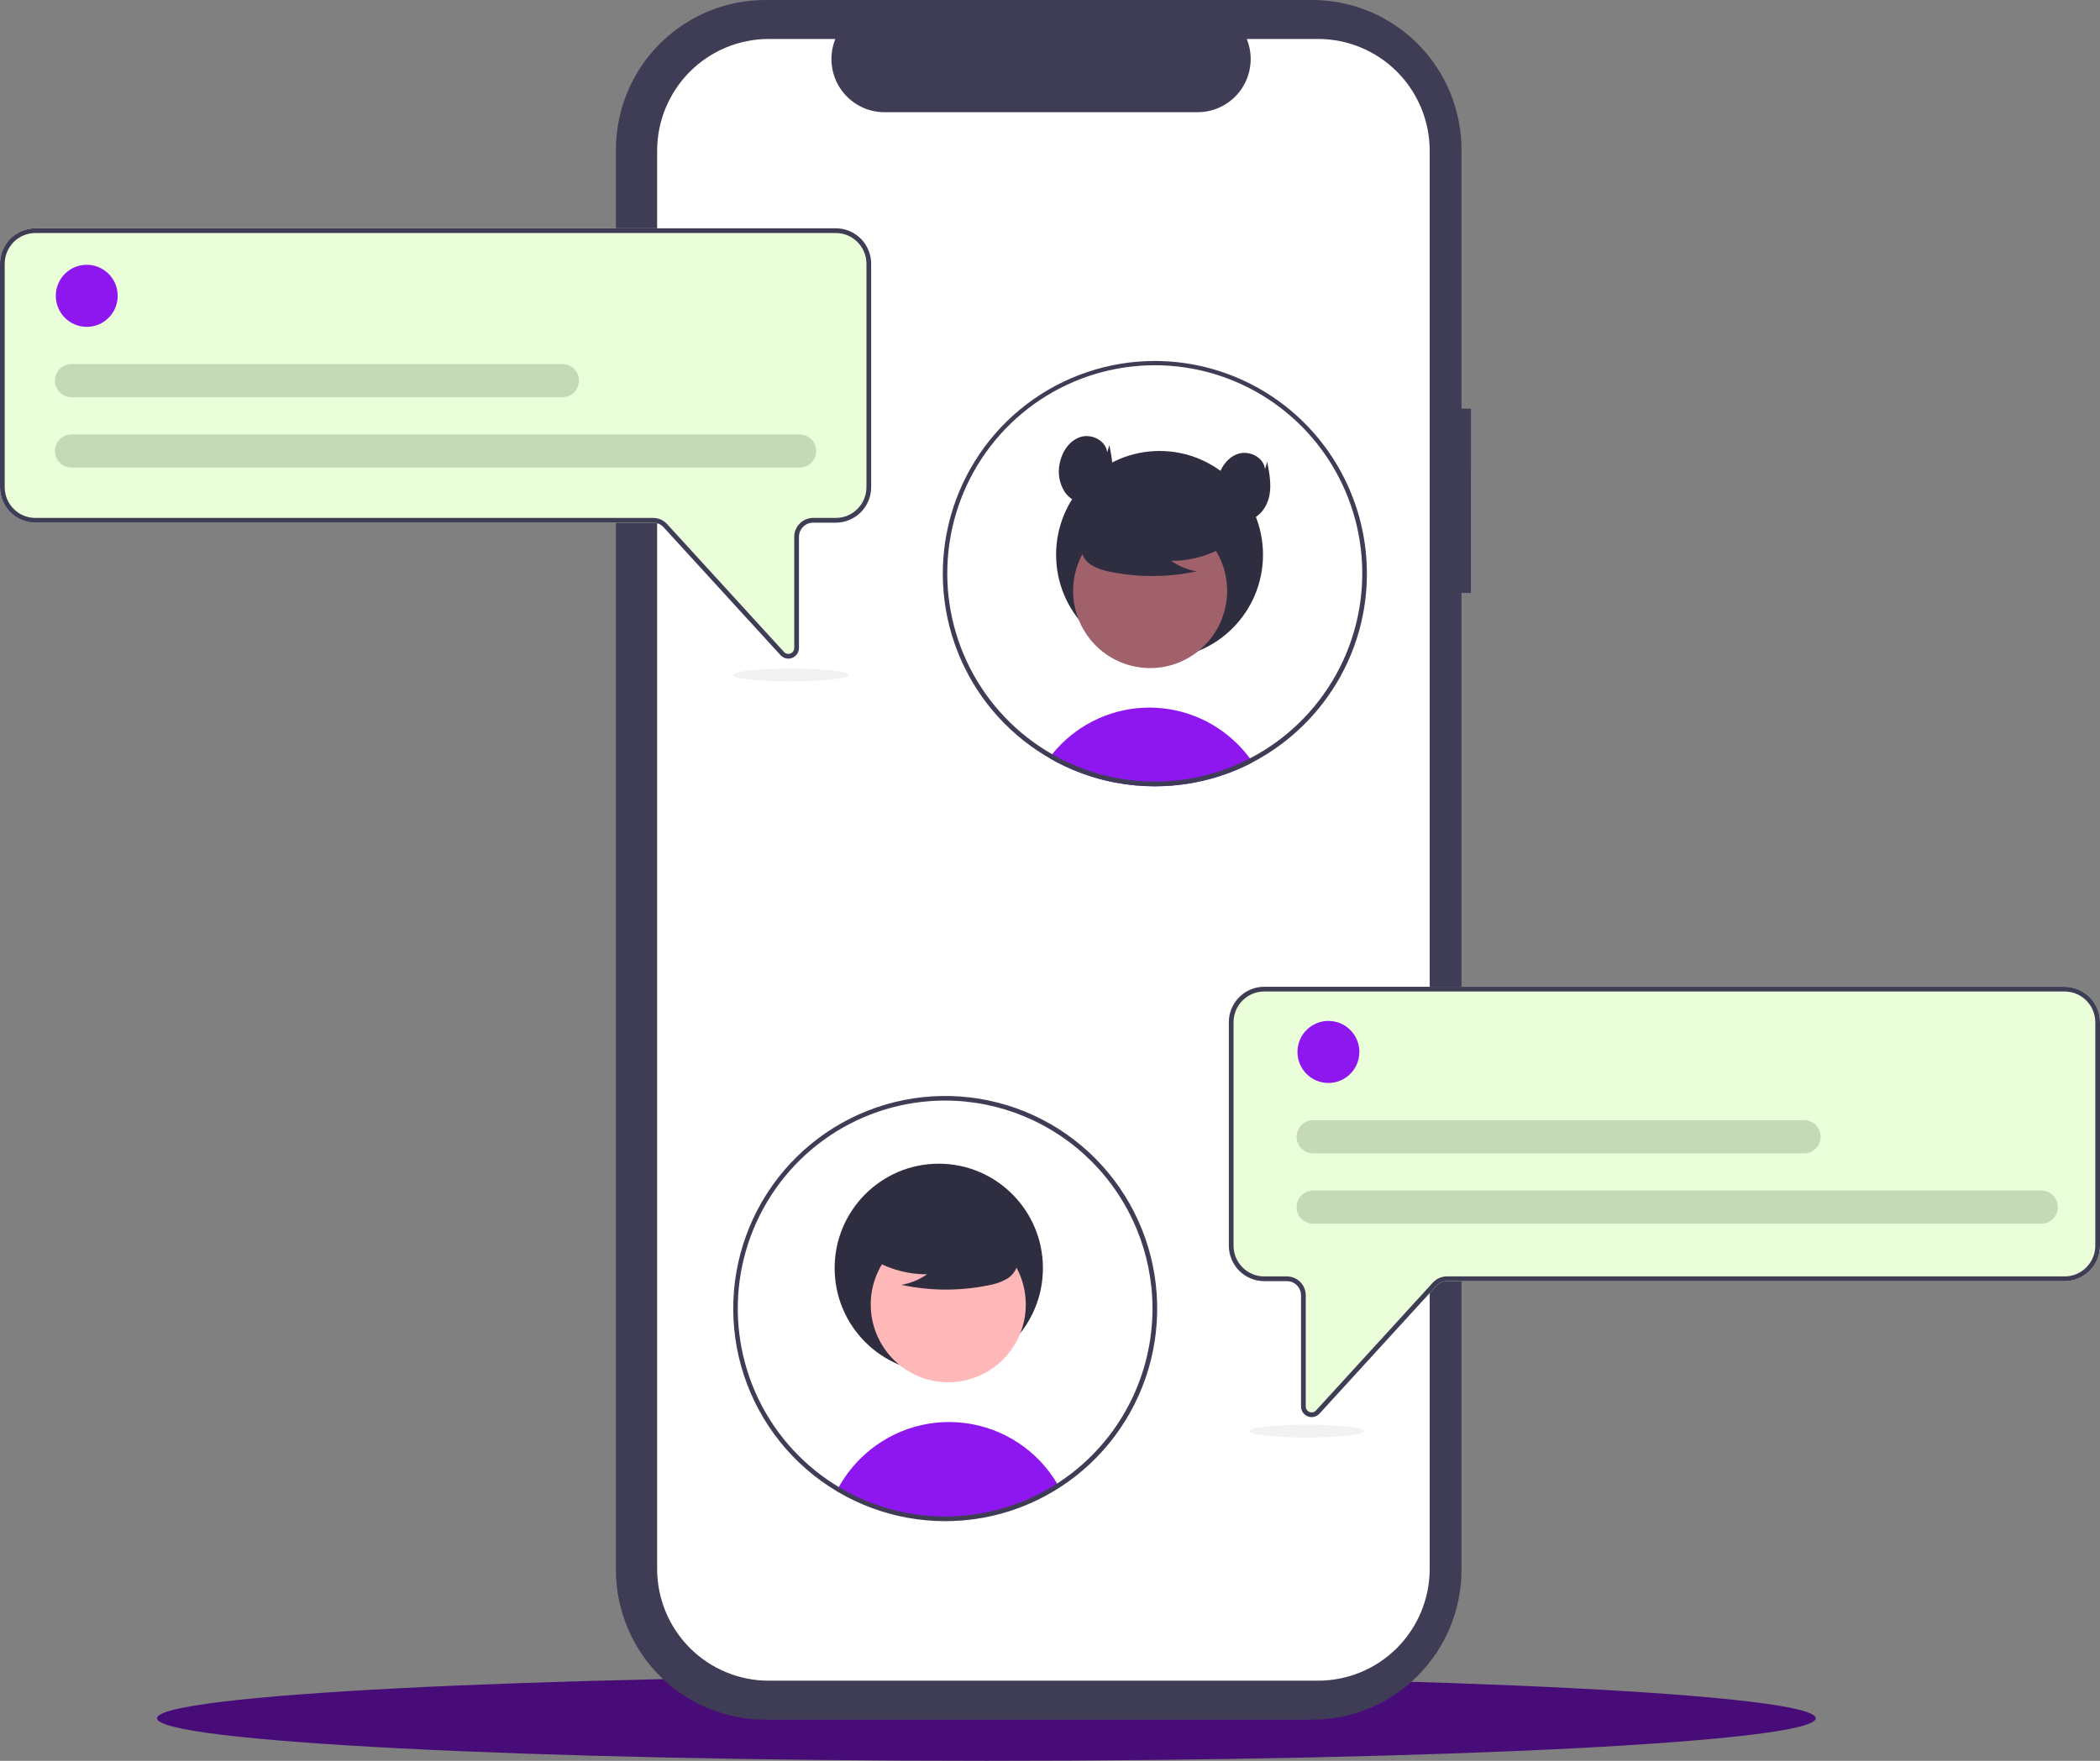 <svg width="186" height="156" viewBox="0 0 186 156" fill="none" xmlns="http://www.w3.org/2000/svg">
<rect x="0" y="0" width="186" height="156" fill="#808080" stroke="none"/>
<g clip-path="url(#clip0_307_65305)">
<path d="M87.365 156C127.934 156 160.822 154.313 160.822 152.232C160.822 150.151 127.934 148.464 87.365 148.464C46.795 148.464 13.908 150.151 13.908 152.232C13.908 154.313 46.795 156 87.365 156Z" fill="#470C78"/>
<path d="M130.282 36.205H129.447V13.273C129.447 9.753 128.053 6.377 125.572 3.887C123.09 1.398 119.725 3.88648e-06 116.216 0H67.783C64.274 -6.66248e-06 60.908 1.398 58.427 3.887C55.946 6.377 54.552 9.752 54.552 13.273V139.081C54.552 142.602 55.946 145.977 58.427 148.467C60.908 150.956 64.274 152.354 67.783 152.354H116.216C119.725 152.354 123.09 150.956 125.572 148.467C128.053 145.977 129.447 142.602 129.447 139.081V52.529H130.281L130.282 36.205Z" fill="#3F3D56"/>
<path d="M126.631 13.365V138.989C126.631 141.618 125.59 144.139 123.737 145.998C121.884 147.857 119.37 148.901 116.75 148.901H68.084C65.464 148.901 62.95 147.857 61.097 145.998C59.244 144.139 58.203 141.618 58.203 138.989V13.365C58.203 10.736 59.244 8.215 61.097 6.356C62.95 4.497 65.464 3.453 68.084 3.453H73.988C73.698 4.168 73.587 4.944 73.666 5.712C73.745 6.48 74.011 7.216 74.44 7.857C74.87 8.498 75.449 9.023 76.128 9.386C76.808 9.75 77.565 9.94 78.335 9.94H106.082C106.851 9.94 107.609 9.75 108.288 9.386C108.967 9.023 109.547 8.498 109.976 7.857C110.406 7.216 110.671 6.48 110.75 5.712C110.829 4.944 110.719 4.168 110.429 3.453H116.75C119.37 3.453 121.884 4.497 123.737 6.356C125.59 8.215 126.631 10.736 126.631 13.365Z" fill="white"/>
<path d="M110.953 67.534C110.63 67.703 110.301 67.864 109.966 68.015C109.661 68.153 109.352 68.283 109.037 68.404C108.923 68.448 108.806 68.492 108.689 68.536C107.765 68.873 106.816 69.135 105.851 69.321C105.373 69.416 104.889 69.49 104.398 69.543C103.994 69.589 103.585 69.622 103.171 69.642C102.877 69.656 102.583 69.663 102.286 69.663C101.113 69.663 99.942 69.553 98.789 69.334C98.488 69.279 98.194 69.215 97.9 69.143C96.477 68.801 95.099 68.291 93.795 67.624C93.678 67.565 93.561 67.502 93.445 67.442C93.271 67.349 93.102 67.253 92.933 67.153C93.015 67.04 93.102 66.929 93.192 66.82C94.168 65.606 95.389 64.612 96.774 63.903C98.159 63.194 99.678 62.785 101.23 62.704C102.783 62.623 104.336 62.872 105.787 63.433C107.238 63.994 108.554 64.856 109.651 65.962C110.032 66.345 110.385 66.755 110.707 67.188C110.792 67.301 110.874 67.416 110.953 67.534Z" fill="#8E17F0"/>
<path d="M102.703 58.338C107.764 58.338 111.866 54.222 111.866 49.146C111.866 44.069 107.764 39.954 102.703 39.954C97.642 39.954 93.54 44.069 93.54 49.146C93.54 54.222 97.642 58.338 102.703 58.338Z" fill="#2F2E41"/>
<path d="M105.14 58.351C108.445 56.538 109.66 52.382 107.853 49.066C106.046 45.751 101.903 44.532 98.598 46.345C95.293 48.157 94.078 52.314 95.885 55.629C97.691 58.945 101.835 60.163 105.14 58.351Z" fill="#A0616A"/>
<path d="M109.035 48.044C107.477 49.122 105.627 49.695 103.734 49.688C104.409 50.157 105.178 50.475 105.987 50.618C103.47 51.159 100.87 51.174 98.347 50.661C97.786 50.571 97.245 50.384 96.748 50.11C96.5 49.971 96.284 49.781 96.114 49.553C95.944 49.325 95.823 49.063 95.76 48.785C95.593 47.825 96.339 46.952 97.115 46.364C98.302 45.477 99.671 44.866 101.122 44.575C102.574 44.284 104.071 44.321 105.507 44.681C106.445 44.925 107.384 45.335 107.993 46.09C108.602 46.846 108.782 48.01 108.202 48.788L109.035 48.044Z" fill="#2F2E41"/>
<path d="M102.286 31.981C98.19 31.981 94.207 33.324 90.942 35.805C87.677 38.287 85.311 41.771 84.204 45.727C83.097 49.683 83.309 53.894 84.809 57.717C86.309 61.541 89.014 64.767 92.512 66.906L92.633 66.977C92.733 67.037 92.833 67.096 92.933 67.153C93.102 67.253 93.271 67.349 93.445 67.442C93.561 67.502 93.678 67.565 93.795 67.624C95.099 68.291 96.477 68.801 97.9 69.144C98.194 69.215 98.488 69.279 98.789 69.334C99.942 69.553 101.113 69.663 102.286 69.663C102.583 69.663 102.877 69.656 103.171 69.642C103.585 69.623 103.994 69.59 104.398 69.543C104.889 69.489 105.373 69.415 105.851 69.321C106.816 69.135 107.765 68.873 108.689 68.536C108.806 68.492 108.923 68.448 109.037 68.404C109.353 68.283 109.662 68.153 109.966 68.015C110.3 67.864 110.629 67.704 110.953 67.534C114.202 65.827 116.887 63.211 118.683 60.004C118.691 59.987 118.702 59.97 118.71 59.953C119.668 58.229 120.348 56.363 120.724 54.425C121.252 51.696 121.172 48.885 120.49 46.191C119.808 43.498 118.54 40.989 116.778 38.844C115.016 36.699 112.803 34.972 110.298 33.785C107.793 32.599 105.057 31.983 102.286 31.981ZM118.368 59.709C118.351 59.738 118.337 59.767 118.32 59.794C116.56 62.955 113.912 65.526 110.707 67.188C110.388 67.356 110.063 67.513 109.732 67.659C109.459 67.783 109.179 67.9 108.898 68.009C108.779 68.055 108.658 68.101 108.537 68.143C107.738 68.435 106.92 68.67 106.089 68.846C105.472 68.978 104.848 69.076 104.221 69.141C103.835 69.183 103.443 69.213 103.048 69.227C102.796 69.238 102.541 69.244 102.286 69.244C101.151 69.245 100.018 69.139 98.902 68.928C98.223 68.802 97.552 68.637 96.892 68.434C95.887 68.122 94.91 67.725 93.972 67.247C93.864 67.19 93.755 67.134 93.649 67.075C93.497 66.993 93.342 66.91 93.192 66.82C93.079 66.757 92.967 66.69 92.856 66.623C92.791 66.585 92.727 66.546 92.662 66.506C89.595 64.617 87.149 61.866 85.626 58.594C84.104 55.323 83.573 51.676 84.098 48.104C84.623 44.533 86.182 41.194 88.582 38.504C90.981 35.813 94.115 33.888 97.595 32.968C101.075 32.048 104.748 32.173 108.158 33.327C111.567 34.482 114.564 36.615 116.776 39.463C118.988 42.311 120.318 45.747 120.601 49.346C120.884 52.945 120.108 56.548 118.368 59.709Z" fill="#3F3D56"/>
<path d="M98.063 40.08C97.964 39.04 96.694 38.4 95.701 38.714C94.707 39.028 94.055 40.032 93.858 41.057C93.763 41.489 93.755 41.936 93.832 42.371C93.91 42.807 94.072 43.223 94.31 43.595C94.812 44.32 95.735 44.772 96.595 44.588C97.578 44.378 98.258 43.416 98.453 42.428C98.648 41.439 98.454 40.42 98.261 39.431L98.063 40.08Z" fill="#2F2E41"/>
<path d="M112.041 41.566C111.942 40.526 110.672 39.886 109.679 40.2C108.686 40.514 108.034 41.517 107.837 42.543C107.742 42.975 107.733 43.422 107.81 43.857C107.888 44.293 108.05 44.709 108.288 45.081C108.79 45.806 109.713 46.258 110.573 46.074C111.556 45.864 112.236 44.902 112.431 43.913C112.626 42.925 112.432 41.906 112.239 40.917L112.041 41.566Z" fill="#2F2E41"/>
<path d="M69.823 58.352C69.693 58.352 69.564 58.324 69.445 58.271C69.327 58.219 69.22 58.142 69.133 58.045L58.777 46.713C58.66 46.584 58.517 46.482 58.358 46.412C58.199 46.342 58.027 46.305 57.853 46.305H3.132C2.302 46.304 1.506 45.973 0.918 45.384C0.331 44.795 0.001 43.996 0 43.163V23.367C0.001 22.534 0.331 21.735 0.918 21.146C1.506 20.557 2.302 20.226 3.132 20.225H74.028C74.858 20.226 75.654 20.557 76.242 21.146C76.829 21.735 77.159 22.534 77.16 23.367V43.163C77.159 43.996 76.829 44.795 76.242 45.384C75.654 45.973 74.858 46.304 74.028 46.305H72.018C71.686 46.305 71.367 46.438 71.132 46.674C70.897 46.909 70.765 47.229 70.765 47.562V57.408C70.766 57.598 70.709 57.784 70.602 57.941C70.495 58.098 70.343 58.218 70.166 58.286C70.056 58.329 69.94 58.352 69.823 58.352Z" fill="#E9FED9"/>
<path d="M69.823 58.352C69.693 58.352 69.564 58.324 69.445 58.271C69.327 58.219 69.22 58.142 69.133 58.045L58.777 46.713C58.66 46.584 58.517 46.482 58.358 46.412C58.199 46.342 58.027 46.305 57.853 46.305H3.132C2.302 46.304 1.506 45.973 0.918 45.384C0.331 44.795 0.001 43.996 0 43.163V23.367C0.001 22.534 0.331 21.735 0.918 21.146C1.506 20.557 2.302 20.226 3.132 20.225H74.028C74.858 20.226 75.654 20.557 76.242 21.146C76.829 21.735 77.159 22.534 77.16 23.367V43.163C77.159 43.996 76.829 44.795 76.242 45.384C75.654 45.973 74.858 46.304 74.028 46.305H72.018C71.686 46.305 71.367 46.438 71.132 46.674C70.897 46.909 70.765 47.229 70.765 47.562V57.408C70.766 57.598 70.709 57.784 70.602 57.941C70.495 58.098 70.343 58.218 70.166 58.286C70.056 58.329 69.94 58.352 69.823 58.352ZM3.132 20.644C2.412 20.645 1.722 20.932 1.213 21.442C0.704 21.953 0.418 22.645 0.417 23.367V43.163C0.418 43.885 0.704 44.577 1.213 45.088C1.722 45.598 2.412 45.886 3.132 45.886H57.853C58.085 45.887 58.314 45.935 58.526 46.029C58.738 46.122 58.928 46.259 59.085 46.43L69.44 57.762C69.511 57.84 69.604 57.894 69.707 57.918C69.809 57.942 69.916 57.935 70.014 57.896C70.113 57.858 70.197 57.791 70.256 57.704C70.316 57.617 70.347 57.514 70.347 57.408V47.562C70.348 47.118 70.524 46.692 70.837 46.378C71.15 46.064 71.575 45.887 72.018 45.886H74.028C74.748 45.886 75.438 45.598 75.947 45.088C76.456 44.577 76.742 43.885 76.743 43.163V23.367C76.742 22.645 76.456 21.953 75.947 21.442C75.438 20.932 74.748 20.645 74.028 20.644H3.132Z" fill="#3F3D56"/>
<path d="M7.683 28.958C9.197 28.958 10.424 27.727 10.424 26.208C10.424 24.69 9.197 23.459 7.683 23.459C6.169 23.459 4.942 24.69 4.942 26.208C4.942 27.727 6.169 28.958 7.683 28.958Z" fill="#8E17F0"/>
<path d="M70.83 41.422H6.33C6.138 41.422 5.947 41.384 5.77 41.311C5.592 41.237 5.431 41.129 5.295 40.993C5.159 40.857 5.051 40.695 4.978 40.517C4.904 40.339 4.866 40.148 4.866 39.955C4.866 39.763 4.904 39.572 4.978 39.394C5.051 39.216 5.159 39.054 5.295 38.918C5.431 38.782 5.592 38.674 5.77 38.6C5.947 38.526 6.138 38.489 6.33 38.489H70.83C71.218 38.489 71.589 38.644 71.863 38.919C72.136 39.194 72.29 39.567 72.29 39.955C72.29 40.344 72.136 40.717 71.863 40.992C71.589 41.267 71.218 41.421 70.83 41.422Z" fill="#C5D8B7"/>
<path d="M49.817 35.19H6.33C6.138 35.19 5.947 35.152 5.77 35.078C5.592 35.005 5.431 34.897 5.295 34.761C5.159 34.624 5.051 34.463 4.978 34.285C4.904 34.107 4.866 33.916 4.866 33.723C4.866 33.531 4.904 33.34 4.978 33.162C5.051 32.984 5.159 32.822 5.295 32.686C5.431 32.55 5.592 32.441 5.77 32.368C5.947 32.294 6.138 32.257 6.33 32.257H49.817C50.205 32.257 50.577 32.411 50.851 32.686C51.125 32.961 51.279 33.334 51.279 33.723C51.279 34.112 51.125 34.485 50.851 34.76C50.577 35.035 50.205 35.19 49.817 35.19Z" fill="#C5D8B7"/>
<path d="M115.834 125.485C115.657 125.417 115.505 125.296 115.398 125.139C115.291 124.983 115.234 124.797 115.235 124.607V114.761C115.235 114.427 115.103 114.108 114.868 113.872C114.633 113.637 114.314 113.504 113.982 113.504H111.972C111.142 113.503 110.346 113.171 109.758 112.582C109.171 111.993 108.841 111.195 108.84 110.361V90.566C108.841 89.733 109.171 88.934 109.758 88.345C110.346 87.756 111.142 87.424 111.972 87.424H182.868C183.698 87.424 184.494 87.756 185.082 88.345C185.669 88.934 185.999 89.733 186 90.566V110.361C185.999 111.195 185.669 111.993 185.082 112.582C184.494 113.171 183.698 113.503 182.868 113.504H128.146C127.973 113.504 127.801 113.54 127.642 113.61C127.483 113.68 127.34 113.783 127.223 113.911L116.867 125.244C116.78 125.34 116.673 125.417 116.555 125.47C116.436 125.523 116.307 125.55 116.177 125.55C116.06 125.55 115.943 125.528 115.834 125.485Z" fill="#E9FED9"/>
<path d="M115.834 125.485C115.657 125.417 115.505 125.296 115.398 125.139C115.291 124.983 115.234 124.797 115.235 124.607V114.761C115.235 114.427 115.103 114.108 114.868 113.872C114.633 113.637 114.314 113.504 113.982 113.504H111.972C111.142 113.503 110.346 113.171 109.758 112.582C109.171 111.993 108.841 111.195 108.84 110.361V90.566C108.841 89.733 109.171 88.934 109.758 88.345C110.346 87.756 111.142 87.424 111.972 87.424H182.868C183.698 87.424 184.494 87.756 185.082 88.345C185.669 88.934 185.999 89.733 186 90.566V110.361C185.999 111.195 185.669 111.993 185.082 112.582C184.494 113.171 183.698 113.503 182.868 113.504H128.146C127.973 113.504 127.801 113.54 127.642 113.61C127.483 113.68 127.34 113.783 127.223 113.911L116.867 125.244C116.78 125.34 116.673 125.417 116.555 125.47C116.436 125.523 116.307 125.55 116.177 125.55C116.06 125.55 115.943 125.528 115.834 125.485ZM111.972 87.842C111.252 87.843 110.562 88.13 110.053 88.641C109.544 89.151 109.258 89.844 109.257 90.566V110.361C109.258 111.084 109.544 111.776 110.053 112.286C110.562 112.797 111.252 113.084 111.972 113.085H113.982C114.425 113.085 114.85 113.262 115.163 113.576C115.476 113.89 115.652 114.316 115.653 114.761V124.607C115.653 124.712 115.684 124.815 115.744 124.902C115.803 124.989 115.887 125.057 115.985 125.095C116.084 125.133 116.191 125.141 116.293 125.117C116.396 125.093 116.489 125.038 116.56 124.961L126.915 113.628C127.072 113.457 127.262 113.321 127.474 113.227C127.686 113.134 127.915 113.085 128.146 113.085H182.868C183.588 113.084 184.278 112.797 184.787 112.286C185.296 111.776 185.582 111.084 185.583 110.361V90.566C185.582 89.844 185.296 89.151 184.787 88.641C184.278 88.13 183.588 87.843 182.868 87.842H111.972Z" fill="#3F3D56"/>
<path d="M93.737 131.615C90.829 133.483 87.461 134.501 84.009 134.556C80.557 134.611 77.158 133.701 74.193 131.927C74.715 130.953 75.376 130.061 76.155 129.279C77.357 128.067 78.82 127.148 80.432 126.592C82.044 126.036 83.761 125.858 85.452 126.072C87.143 126.285 88.763 126.885 90.186 127.825C91.61 128.764 92.801 130.019 93.666 131.492C93.689 131.531 93.714 131.573 93.737 131.615Z" fill="#8E17F0"/>
<path d="M83.149 121.604C88.243 121.604 92.373 117.462 92.373 112.351C92.373 107.241 88.243 103.098 83.149 103.098C78.055 103.098 73.925 107.241 73.925 112.351C73.925 117.462 78.055 121.604 83.149 121.604Z" fill="#2F2E41"/>
<path d="M90.013 118.878C91.831 115.54 90.609 111.356 87.282 109.531C83.955 107.707 79.783 108.934 77.965 112.271C76.146 115.608 77.369 119.793 80.696 121.617C84.023 123.442 88.194 122.215 90.013 118.878Z" fill="#FFB8B8"/>
<path d="M76.775 111.243C78.344 112.327 80.206 112.905 82.111 112.897C81.431 113.37 80.658 113.689 79.843 113.833C82.376 114.378 84.995 114.393 87.534 113.876C88.098 113.785 88.643 113.598 89.144 113.322C89.394 113.182 89.611 112.991 89.782 112.761C89.953 112.531 90.075 112.268 90.138 111.988C90.306 111.021 89.555 110.143 88.775 109.551C87.58 108.658 86.202 108.043 84.74 107.75C83.279 107.457 81.772 107.494 80.326 107.857C79.383 108.102 78.437 108.515 77.824 109.276C77.211 110.036 77.03 111.208 77.614 111.991L76.775 111.243Z" fill="#2F2E41"/>
<path d="M83.713 134.768C79.196 134.766 74.83 133.131 71.418 130.162C68.005 127.193 65.773 123.089 65.133 118.603C64.493 114.117 65.486 109.55 67.931 105.739C70.376 101.928 74.109 99.13 78.444 97.856C82.78 96.583 87.428 96.921 91.535 98.807C95.643 100.694 98.934 104.003 100.807 108.127C102.679 112.251 103.006 116.914 101.728 121.261C100.45 125.607 97.653 129.346 93.85 131.791C90.825 133.737 87.307 134.77 83.713 134.768ZM83.713 97.505C80.081 97.505 76.53 98.585 73.509 100.609C70.489 102.633 68.134 105.511 66.744 108.877C65.354 112.244 64.99 115.949 65.699 119.523C66.407 123.097 68.156 126.38 70.725 128.956C73.294 131.533 76.566 133.288 80.129 133.999C83.692 134.709 87.385 134.344 90.741 132.95C94.097 131.555 96.965 129.193 98.983 126.163C101.001 123.133 102.078 119.571 102.078 115.927C102.072 111.043 100.136 106.36 96.693 102.907C93.25 99.453 88.582 97.51 83.713 97.505Z" fill="#3F3D56"/>
<path d="M117.66 95.947C119.174 95.947 120.401 94.716 120.401 93.197C120.401 91.679 119.174 90.448 117.66 90.448C116.146 90.448 114.919 91.679 114.919 93.197C114.919 94.716 116.146 95.947 117.66 95.947Z" fill="#8E17F0"/>
<path d="M180.807 108.411H116.307C116.115 108.411 115.925 108.373 115.747 108.3C115.569 108.226 115.408 108.118 115.272 107.982C115.136 107.846 115.028 107.684 114.955 107.506C114.881 107.328 114.843 107.137 114.843 106.945C114.843 106.752 114.881 106.561 114.955 106.383C115.028 106.205 115.136 106.043 115.272 105.907C115.408 105.771 115.569 105.663 115.747 105.589C115.925 105.516 116.115 105.478 116.307 105.478H180.807C181.195 105.478 181.567 105.633 181.841 105.908C182.115 106.183 182.269 106.556 182.269 106.945C182.269 107.334 182.115 107.707 181.841 107.982C181.567 108.256 181.195 108.411 180.807 108.411Z" fill="#C5D8B7"/>
<path d="M159.794 102.179H116.307C116.115 102.179 115.925 102.141 115.747 102.068C115.569 101.994 115.408 101.886 115.272 101.75C115.136 101.614 115.028 101.452 114.955 101.274C114.881 101.096 114.843 100.905 114.843 100.712C114.843 100.52 114.881 100.329 114.955 100.151C115.028 99.973 115.136 99.811 115.272 99.675C115.408 99.539 115.569 99.431 115.747 99.357C115.925 99.284 116.115 99.246 116.307 99.246H159.794C160.182 99.247 160.553 99.401 160.827 99.676C161.101 99.951 161.254 100.324 161.254 100.712C161.254 101.101 161.101 101.474 160.827 101.749C160.553 102.024 160.182 102.178 159.794 102.179Z" fill="#C5D8B7"/>
<path d="M115.746 127.359C118.57 127.359 120.859 127.104 120.859 126.79C120.859 126.475 118.57 126.22 115.746 126.22C112.922 126.22 110.632 126.475 110.632 126.79C110.632 127.104 112.922 127.359 115.746 127.359Z" fill="#F2F2F2"/>
<path d="M70.044 60.37C72.868 60.37 75.157 60.115 75.157 59.8C75.157 59.486 72.868 59.231 70.044 59.231C67.22 59.231 64.93 59.486 64.93 59.8C64.93 60.115 67.22 60.37 70.044 60.37Z" fill="#F2F2F2"/>
</g>
<defs>
<clipPath id="clip0_307_65305">
<rect width="186" height="156" fill="white"/>
</clipPath>
</defs>
</svg>
